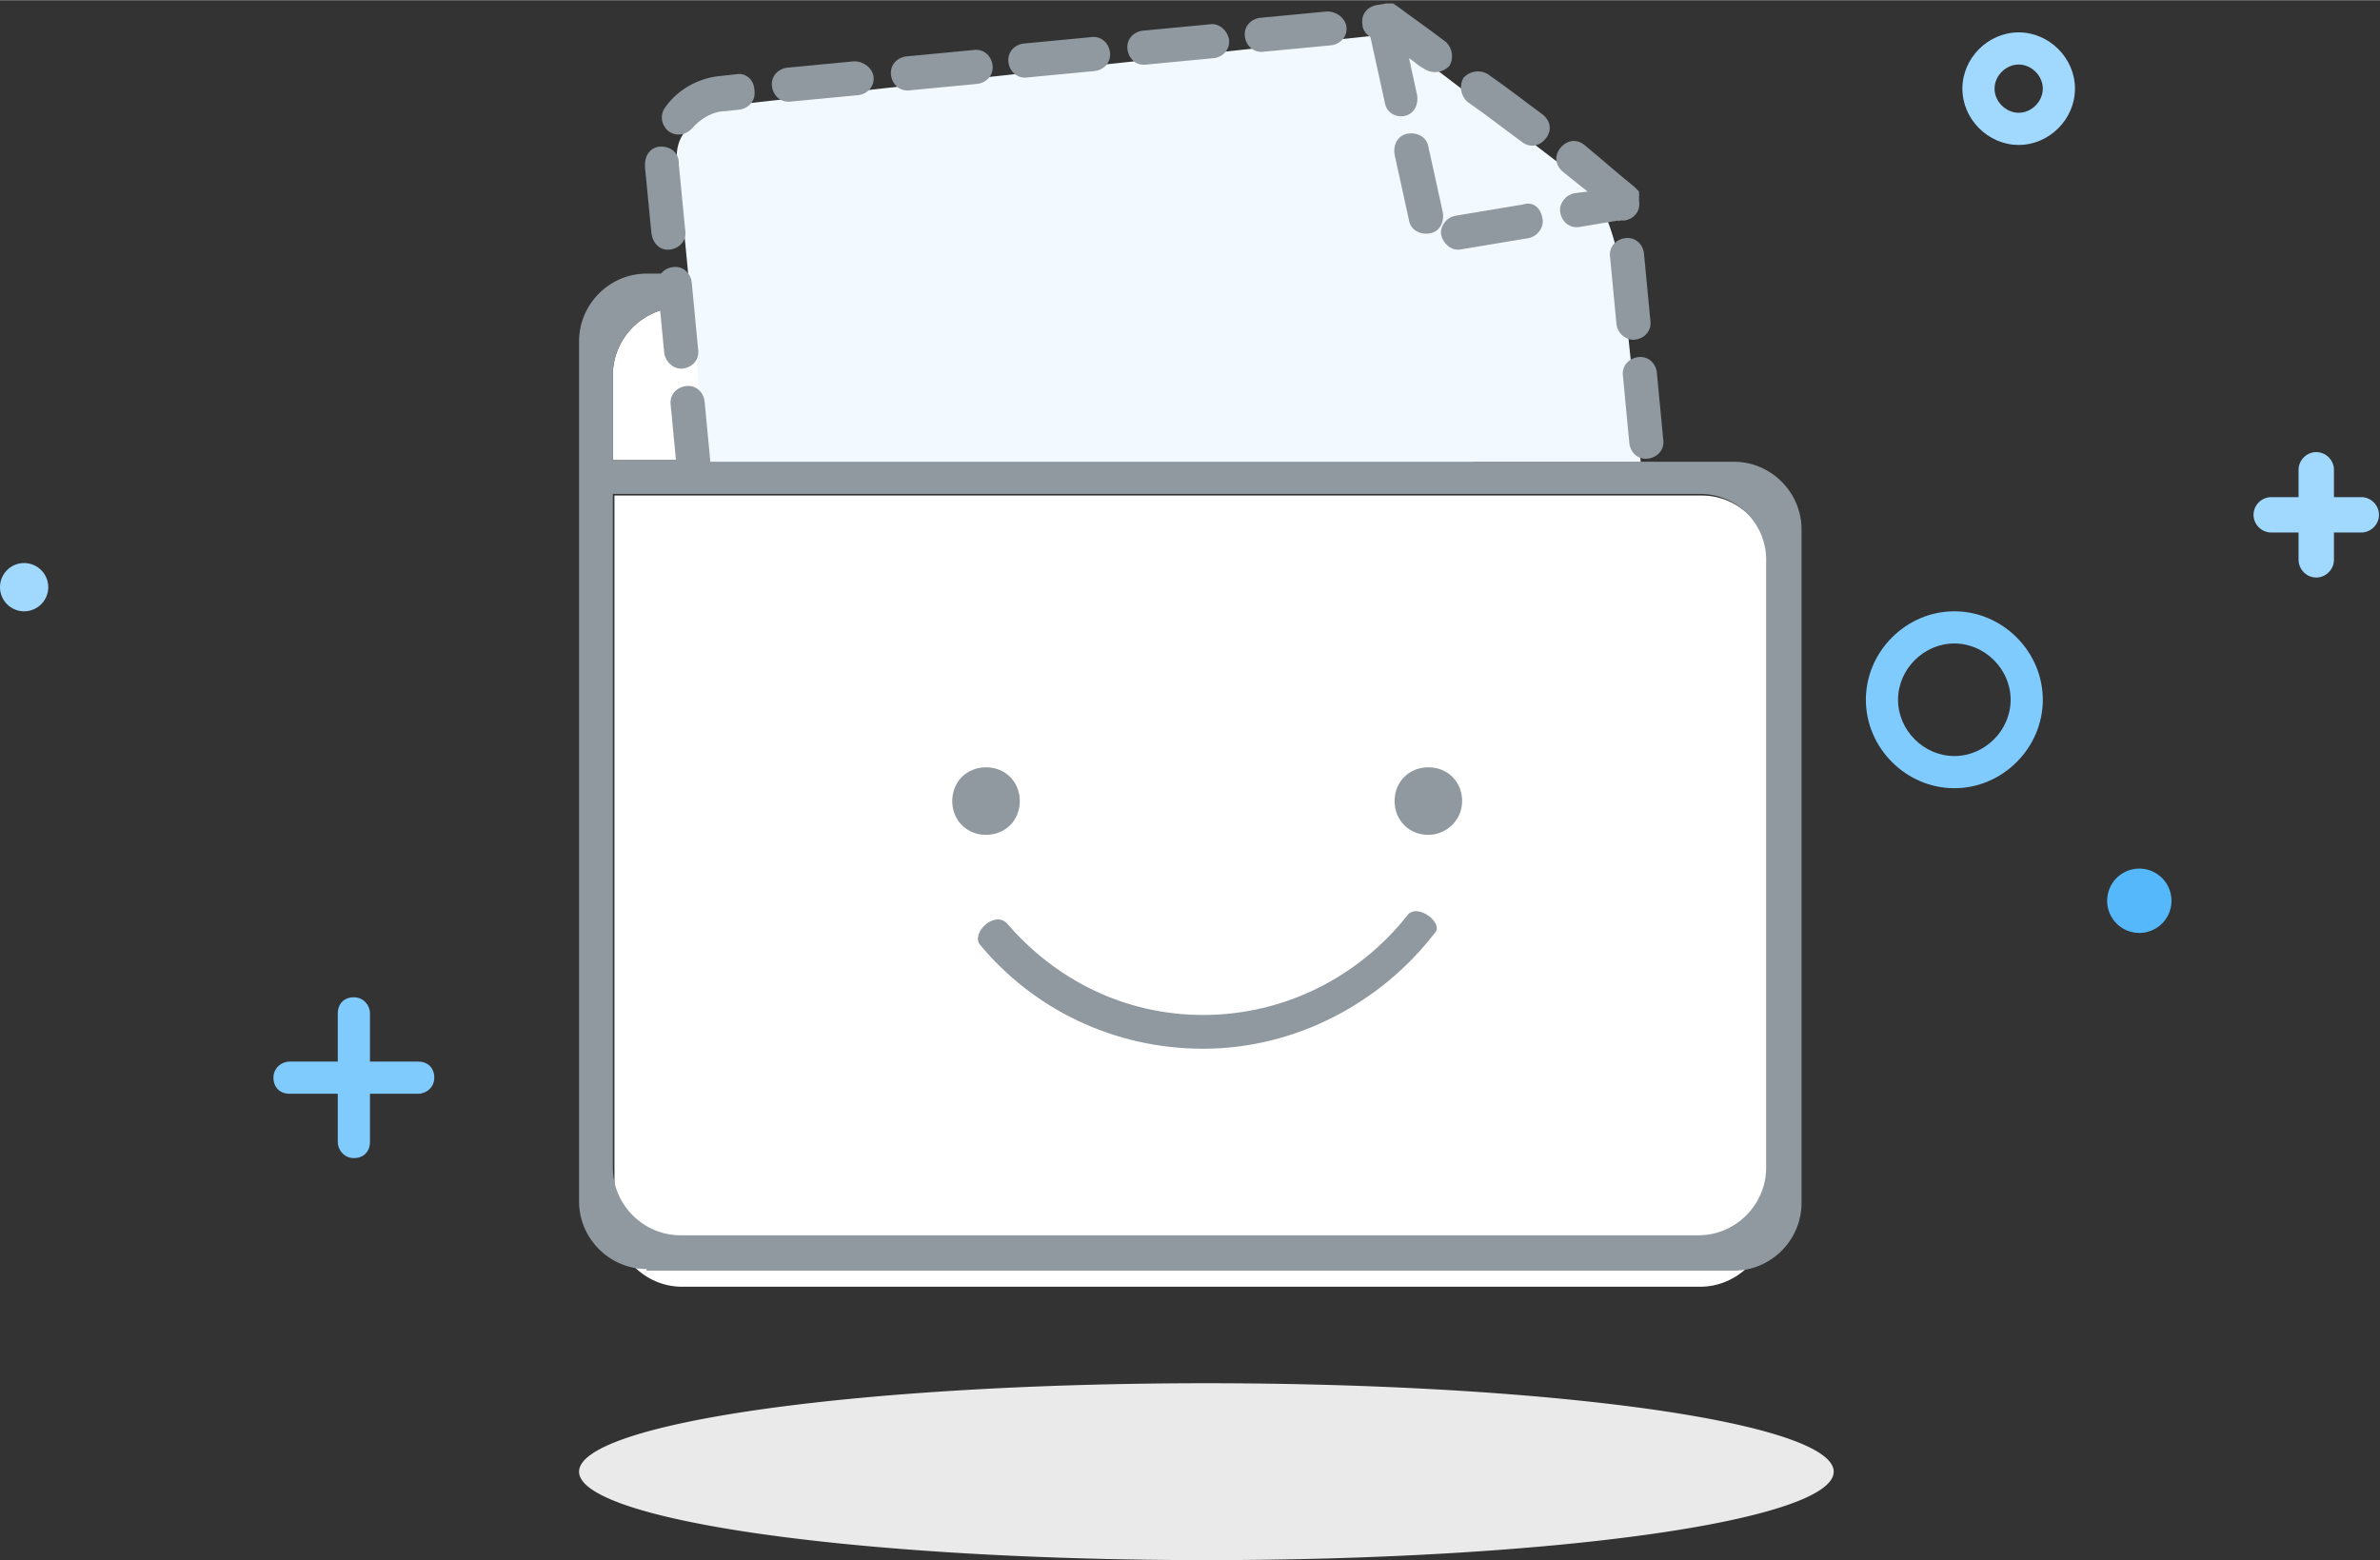 <?xml version="1.0" standalone="no"?><!DOCTYPE svg PUBLIC "-//W3C//DTD SVG 1.1//EN"
    "http://www.w3.org/Graphics/SVG/1.1/DTD/svg11.dtd">
<svg t="1639897749143" class="icon" viewBox="0 0 1562 1024" version="1.1"
    xmlns="http://www.w3.org/2000/svg" p-id="2109" xmlns:xlink="http://www.w3.org/1999/xlink"
    width="152.5" height="100">
    <rect x="0" y="0" width="1562" height="1024" fill="#333333" stroke="none"/>
    <defs>
        <style type="text/css"></style>
    </defs>
    <path
        d="M380.041 965.938a411.711 58.062 0 1 0 823.423 0 411.711 58.062 0 1 0-823.423 0Z"
        fill="#EAEAEA" p-id="2110"></path>
    <path
        d="M1404.041 591.175m-21.113 0a21.113 21.113 0 1 0 42.227 0 21.113 21.113 0 1 0-42.227 0Z"
        fill="#55B8FA" p-id="2111"></path>
    <path
        d="M15.835 385.32m-15.835 0a15.835 15.835 0 1 0 31.67 0 15.835 15.835 0 1 0-31.67 0Z"
        fill="#A1D8FD" p-id="2112"></path>
    <path
        d="M1319.588 459.216c0-20.058-16.891-36.948-36.948-36.948s-36.948 16.891-36.948 36.948 16.891 36.948 36.948 36.948 36.948-16.891 36.948-36.948z m-95.01 0c0-31.67 26.392-58.062 58.062-58.062s58.062 26.392 58.062 58.062-26.392 58.062-58.062 58.062-58.062-26.392-58.062-58.062z"
        fill="#80CBFD" p-id="2113"></path>
    <path
        d="M1361.814 58.062c0-20.058-16.891-36.948-36.948-36.948s-36.948 16.891-36.948 36.948 16.891 36.948 36.948 36.948 36.948-16.891 36.948-36.948z m-52.784 0c0-8.445 7.39-15.835 15.835-15.835s15.835 7.39 15.835 15.835-7.39 15.835-15.835 15.835-15.835-7.39-15.835-15.835zM1508.553 326.202h-17.946c-6.334 0-11.612 5.278-11.612 11.612 0 6.334 5.278 11.612 11.612 11.612h17.946v17.946c0 6.334 5.278 11.612 11.612 11.612 6.334 0 11.612-5.278 11.612-11.612v-17.946h17.946c6.334 0 11.612-5.278 11.612-11.612 0-6.334-5.278-11.612-11.612-11.612h-17.946v-17.946c0-6.334-5.278-11.612-11.612-11.612-6.334 0-11.612 5.278-11.612 11.612v17.946z"
        fill="#A1D8FD" p-id="2114"></path>
    <path
        d="M221.691 696.742h-31.67c-5.278 0-10.557 4.223-10.557 10.557s4.223 10.557 10.557 10.557h31.67v31.67c0 5.278 4.223 10.557 10.557 10.557s10.557-4.223 10.557-10.557v-31.67h31.67c5.278 0 10.557-4.223 10.557-10.557s-4.223-10.557-10.557-10.557h-31.67v-31.67c0-5.278-4.223-10.557-10.557-10.557s-10.557 4.223-10.557 10.557v31.67z"
        fill="#80CBFD" p-id="2115"></path>
    <path
        d="M1115.843 844.536h-668.239c-24.28 0-44.338-20.058-44.338-44.338v-475.052h713.633c24.28 0 44.338 20.058 44.338 44.338v430.713c-1.056 24.28-21.113 44.338-45.394 44.338z m-713.633-598.565c0-24.28 20.058-44.338 44.338-44.338h162.573c80.231 0 178.408 65.452 267.085 100.289h-473.996v-55.951z"
        fill="#FFFFFF" p-id="2116"></path>
    <path
        d="M424.379 832.924c-24.28 0-44.338-20.058-44.338-44.338v-564.784c0-24.28 20.058-44.338 44.338-44.338h185.798c110.845 0 251.249 123.513 358.928 123.513h168.907c24.28 0 44.338 20.058 44.338 44.338v442.326c0 24.28-20.058 44.338-44.338 44.338h-713.633v-1.056z m184.742-631.291h-162.573c-24.28 0-44.338 20.058-44.338 44.338v55.951h473.996c-88.676-35.893-186.854-100.289-267.085-100.289z m506.722 122.458h-713.633v442.326c0 24.28 20.058 44.338 44.338 44.338h668.239c24.28 0 44.338-20.058 44.338-44.338V369.485c1.056-25.336-19.002-45.394-43.282-45.394z m-178.408 223.802c-12.668 0-22.169-9.501-22.169-22.169 0-12.668 9.501-22.169 22.169-22.169 12.668 0 22.169 9.501 22.169 22.169 0 12.668-10.557 22.169-22.169 22.169z m4.223 64.396c-34.837 45.394-90.788 76.008-152.016 76.008-59.118 0-111.901-26.392-146.738-68.619-5.278-7.39 9.501-22.169 17.946-13.724 31.67 36.948 77.064 60.173 128.792 60.173 53.839 0 102.4-25.336 134.07-65.452 6.334-8.445 24.28 5.278 17.946 11.612z m-294.532-64.396c-12.668 0-22.169-9.501-22.169-22.169 0-12.668 9.501-22.169 22.169-22.169 12.668 0 22.169 9.501 22.169 22.169 0 12.668-9.501 22.169-22.169 22.169z"
        fill="#90999F" p-id="2117"></path>
    <path
        d="M463.439 301.922l-19.002-197.41s-6.334-30.614 47.505-36.948 420.157-45.394 420.157-45.394l134.07 102.4s12.668 23.225 16.891 49.616c4.223 26.392 13.724 128.792 13.724 128.792h-613.344v-1.056z"
        fill="#F2FAFF" p-id="2118"></path>
    <path
        d="M976.495 48.561c-5.278-3.167-11.612-2.111-15.835 2.111-3.167 5.278-2.111 11.612 2.111 15.835 13.724 9.501 24.28 17.946 35.893 26.392 5.278 4.223 11.612 3.167 15.835-2.111s3.167-11.612-2.111-15.835c-11.612-8.445-22.169-16.891-35.893-26.392zM946.936 139.348l-9.501-43.282c-1.056-6.334-7.39-9.501-13.724-8.445-6.334 1.056-9.501 7.39-8.445 13.724l9.501 43.282c1.056 6.334 7.39 9.501 13.724 8.445s9.501-7.39 8.445-13.724zM999.72 134.07l-44.338 7.39c-6.334 1.056-10.557 7.39-9.501 12.668s6.334 10.557 12.668 9.501l44.338-7.39c6.334-1.056 10.557-7.39 9.501-12.668-1.056-7.39-6.334-11.612-12.668-9.501zM921.6 76.008c6.334-1.056 9.501-7.39 8.445-13.724l-5.278-24.28c3.167 2.111 6.334 5.278 10.557 7.39 5.278 3.167 11.612 2.111 15.835-2.111 3.167-5.278 2.111-11.612-2.111-15.835-16.891-12.668-23.225-16.891-31.67-23.225l-3.167-2.111h-4.223l-6.334 1.056c-6.334 1.056-10.557 6.334-9.501 12.668 0 3.167 2.111 6.334 5.278 8.445l9.501 43.282c1.056 6.334 7.39 9.501 12.668 8.445zM440.214 163.629c6.334-1.056 10.557-6.334 9.501-12.668l-4.223-43.282v-1.056c0-6.334-5.278-10.557-11.612-10.557s-10.557 5.278-10.557 11.612v2.111l4.223 43.282c1.056 7.39 6.334 11.612 12.668 10.557zM1087.34 243.86c-1.056-6.334-6.334-10.557-12.668-9.501-6.334 1.056-10.557 6.334-9.501 12.668l4.223 44.338c1.056 6.334 6.334 10.557 12.668 9.501s10.557-6.334 9.501-12.668l-4.223-44.338zM1073.616 222.746c6.334-1.056 10.557-6.334 9.501-12.668l-4.223-44.338c-1.056-6.334-6.334-10.557-12.668-9.501-6.334 1.056-10.557 6.334-9.501 12.668l4.223 44.338c1.056 6.334 7.39 10.557 12.668 9.501zM1063.06 144.627h3.167c6.334-1.056 10.557-6.334 9.501-12.668V125.625l-3.167-3.167c-10.557-8.445-21.113-17.946-32.726-27.447-5.278-4.223-11.612-3.167-15.835 2.111s-3.167 11.612 2.111 15.835l15.835 12.668-8.445 1.056c-6.334 1.056-10.557 7.39-9.501 12.668 1.056 6.334 6.334 10.557 12.668 9.501l25.336-4.223c0 1.056 1.056 0 1.056 0zM870.928 7.39l-44.338 4.223c-6.334 1.056-10.557 6.334-9.501 12.668 1.056 6.334 6.334 10.557 12.668 9.501l44.338-4.223c6.334-1.056 10.557-6.334 9.501-12.668-1.056-5.278-6.334-9.501-12.668-9.501zM449.715 253.361c-6.334 1.056-10.557 6.334-9.501 12.668l4.223 44.338c1.056 6.334 6.334 10.557 12.668 9.501 6.334-1.056 10.557-6.334 9.501-12.668l-4.223-44.338c-1.056-6.334-6.334-10.557-12.668-9.501zM483.497 48.561l-9.501 1.056c-14.779 1.056-28.503 8.445-36.948 20.058-4.223 5.278-3.167 11.612 1.056 15.835 5.278 4.223 11.612 3.167 15.835-1.056 5.278-6.334 13.724-11.612 22.169-11.612l9.501-1.056c6.334-1.056 10.557-6.334 9.501-12.668 0-6.334-5.278-11.612-11.612-10.557zM793.864 15.835l-44.338 4.223c-6.334 1.056-10.557 6.334-9.501 12.668s6.334 10.557 12.668 9.501l44.338-4.223c6.334-1.056 10.557-6.334 9.501-12.668-1.056-5.278-6.334-10.557-12.668-9.501zM448.66 241.748c6.334-1.056 10.557-6.334 9.501-12.668l-4.223-44.338c-1.056-6.334-6.334-10.557-12.668-9.501-6.334 1.056-10.557 6.334-9.501 12.668l4.223 44.338c1.056 5.278 6.334 10.557 12.668 9.501zM560.561 40.115l-44.338 4.223c-6.334 1.056-10.557 6.334-9.501 12.668s6.334 10.557 12.668 9.501l44.338-4.223c6.334-1.056 10.557-6.334 9.501-12.668-1.056-5.278-6.334-9.501-12.668-9.501zM715.744 24.28l-44.338 4.223c-6.334 1.056-10.557 6.334-9.501 12.668 1.056 6.334 6.334 10.557 12.668 9.501l44.338-4.223c6.334-1.056 10.557-6.334 9.501-12.668-1.056-6.334-6.334-10.557-12.668-9.501zM638.68 32.726l-44.338 4.223c-6.334 1.056-10.557 6.334-9.501 12.668 1.056 6.334 6.334 10.557 12.668 9.501l44.338-4.223c6.334-1.056 10.557-6.334 9.501-12.668-1.056-6.334-6.334-10.557-12.668-9.501z"
        fill="#90999F" p-id="2119"></path>
</svg>